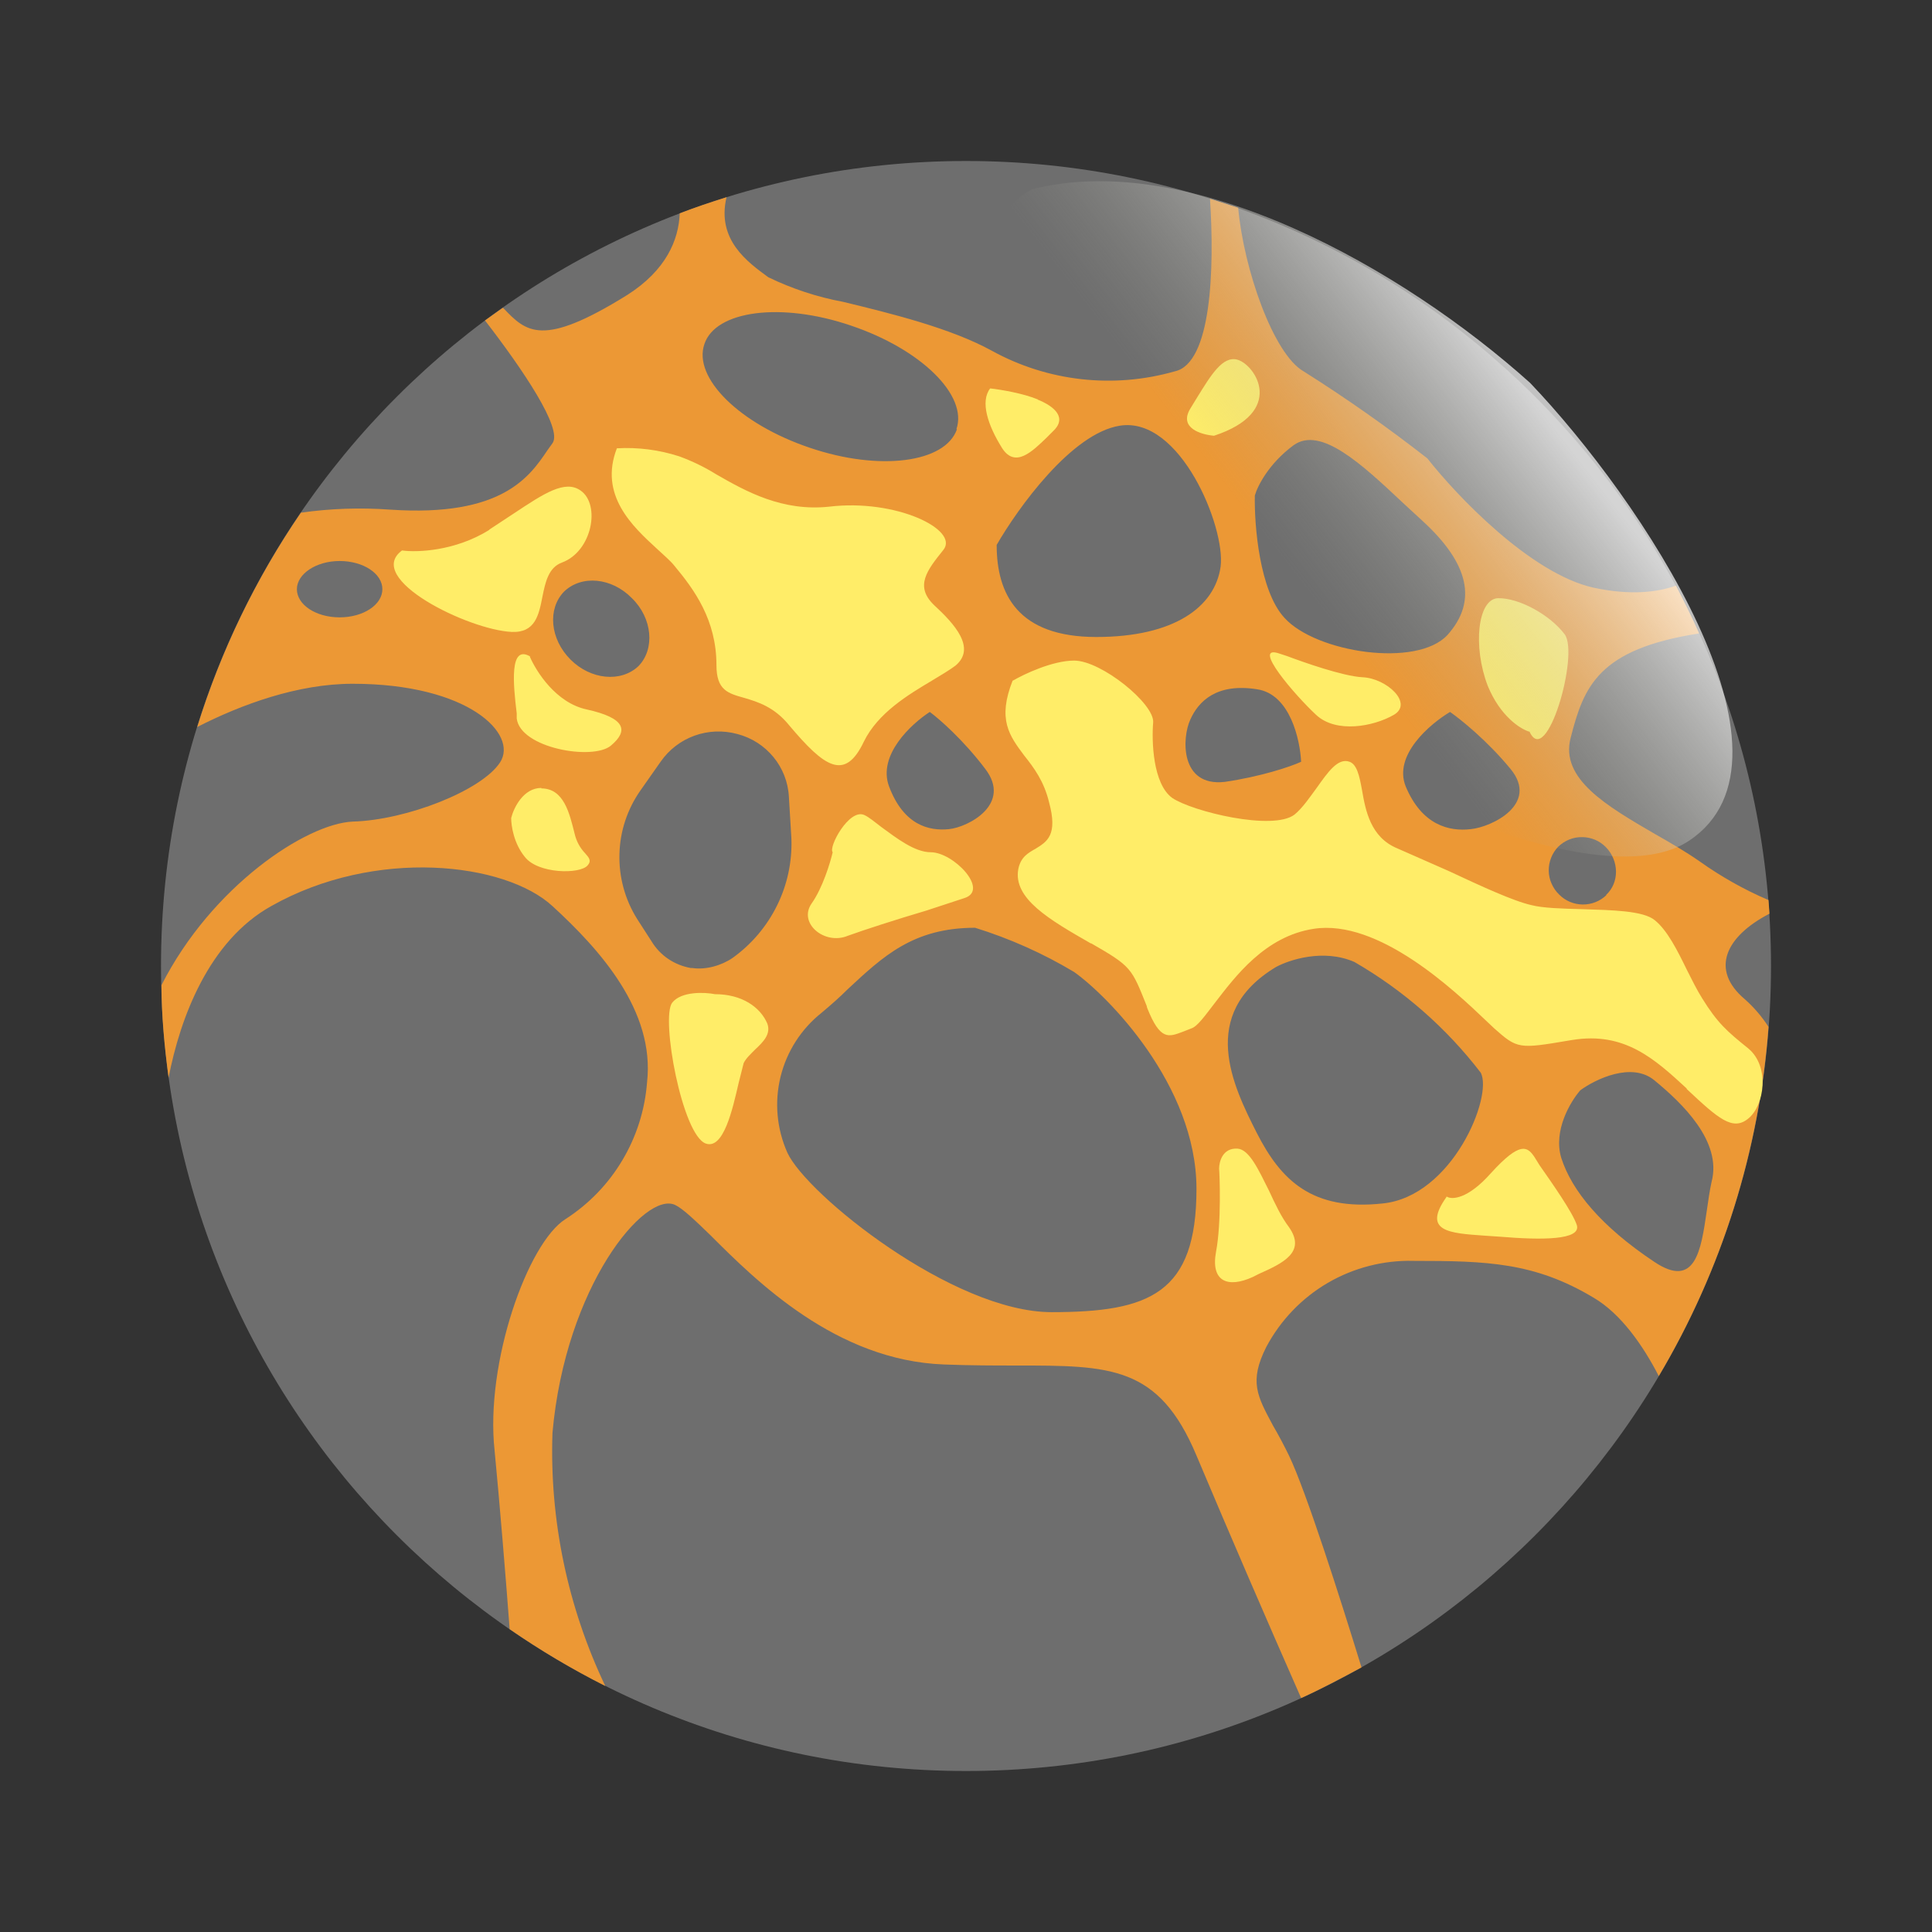 <svg width="24" height="24" viewBox="0 0 24 24" fill="none" xmlns="http://www.w3.org/2000/svg">
<rect x="0" y="0" width="24" height="24" fill="#333333" stroke="none"/>
<path d="M12 22C17.523 22 22 17.523 22 12C22 6.477 17.523 2 12 2C6.477 2 2 6.477 2 12C2 17.523 6.477 22 12 22Z" fill="#6E6E6E"/>
<path fill-rule="evenodd" clip-rule="evenodd" d="M6.244 3.825L6.025 3.981C6.488 4.581 6.994 5.325 6.863 5.506L6.8 5.594C6.581 5.919 6.238 6.425 4.85 6.331C4.479 6.304 4.106 6.316 3.738 6.369C3.178 7.187 2.744 8.085 2.45 9.031C3 8.75 3.7 8.494 4.381 8.494C5.819 8.494 6.438 9.119 6.213 9.469C5.988 9.819 5.05 10.188 4.381 10.206C3.806 10.232 2.631 11.006 2.006 12.238C2.006 12.625 2.044 13.006 2.094 13.388C2.238 12.644 2.594 11.688 3.369 11.256C4.663 10.525 6.275 10.713 6.863 11.256C7.45 11.794 8.138 12.556 8.038 13.444C8.012 13.786 7.907 14.118 7.731 14.413C7.556 14.708 7.314 14.958 7.025 15.144C6.556 15.438 6.025 16.931 6.144 18.019C6.206 18.663 6.281 19.569 6.331 20.238C6.71 20.5 7.107 20.736 7.519 20.944C7.052 19.964 6.826 18.886 6.863 17.8C7.025 15.975 8.013 14.788 8.388 14.969C8.481 15.013 8.631 15.156 8.825 15.344C9.4 15.919 10.388 16.9 11.725 16.95C12.056 16.963 12.356 16.963 12.625 16.963C13.794 16.963 14.394 16.963 14.863 18.081C15.288 19.089 15.722 20.093 16.163 21.094C16.413 20.981 16.669 20.844 16.913 20.713C16.65 19.857 16.225 18.525 16.012 18.081C15.95 17.954 15.884 17.829 15.812 17.706C15.619 17.344 15.513 17.163 15.731 16.731C15.907 16.401 16.171 16.125 16.495 15.936C16.818 15.748 17.188 15.653 17.562 15.663C18.469 15.663 19.063 15.681 19.794 16.119C20.137 16.319 20.413 16.719 20.606 17.094C21.39 15.773 21.856 14.288 21.969 12.756C21.887 12.629 21.788 12.513 21.675 12.413C21.238 12.044 21.438 11.632 21.981 11.35L21.969 11.181C21.667 11.052 21.38 10.89 21.113 10.7C20.944 10.582 20.75 10.469 20.563 10.363C19.962 10.013 19.375 9.675 19.512 9.163C19.675 8.525 19.856 8.063 21.106 7.869C21.019 7.669 20.919 7.469 20.819 7.275C20.594 7.356 20.256 7.4 19.794 7.3C19.013 7.125 18.094 6.156 17.731 5.694C17.237 5.308 16.724 4.947 16.194 4.613C15.819 4.4 15.45 3.344 15.381 2.581L15.031 2.469C15.088 3.344 15.05 4.513 14.594 4.613C13.831 4.831 13.013 4.739 12.319 4.356C11.806 4.075 11.069 3.894 10.475 3.75C10.152 3.69 9.839 3.587 9.544 3.444C9.288 3.256 8.9 2.981 9.025 2.45C8.825 2.513 8.638 2.575 8.444 2.65C8.431 2.981 8.275 3.356 7.794 3.663C6.731 4.325 6.538 4.125 6.25 3.825H6.244ZM11.888 5.331C11.744 5.75 10.925 5.856 10.062 5.563C9.188 5.269 8.606 4.694 8.75 4.275C8.888 3.856 9.706 3.75 10.569 4.044C11.444 4.338 12.025 4.913 11.881 5.331H11.888ZM4.75 7.319C4.75 7.513 4.513 7.669 4.219 7.669C3.925 7.669 3.688 7.513 3.688 7.319C3.688 7.131 3.925 6.969 4.219 6.969C4.513 6.969 4.75 7.125 4.75 7.319ZM7.088 8.194C7.338 8.444 7.713 8.481 7.931 8.275C8.138 8.063 8.106 7.681 7.85 7.431C7.6 7.175 7.225 7.138 7.006 7.35C6.8 7.563 6.831 7.938 7.088 8.194ZM19.956 11.119C19.877 11.195 19.771 11.237 19.661 11.236C19.551 11.235 19.446 11.191 19.369 11.113C19.329 11.075 19.297 11.029 19.275 10.978C19.252 10.928 19.24 10.874 19.239 10.818C19.238 10.763 19.248 10.708 19.268 10.657C19.288 10.605 19.318 10.559 19.356 10.519C19.396 10.48 19.442 10.45 19.493 10.429C19.545 10.408 19.599 10.398 19.654 10.399C19.71 10.399 19.764 10.411 19.815 10.432C19.866 10.454 19.912 10.486 19.95 10.525C20.113 10.694 20.119 10.963 19.95 11.119H19.956ZM7.956 9.819L8.206 9.463C8.419 9.156 8.8 9.019 9.163 9.119C9.519 9.213 9.781 9.525 9.8 9.9L9.831 10.413C9.842 10.702 9.781 10.989 9.653 11.248C9.525 11.508 9.335 11.732 9.1 11.9C8.963 11.994 8.769 12.05 8.6 12.025H8.581C8.375 11.988 8.2 11.869 8.094 11.694L7.913 11.413C7.763 11.172 7.687 10.893 7.695 10.609C7.702 10.326 7.793 10.051 7.956 9.819ZM13.912 5.288C13.312 5.381 12.644 6.313 12.381 6.769C12.381 7.381 12.644 7.913 13.619 7.913C14.588 7.913 15.094 7.538 15.163 7.038C15.225 6.55 14.662 5.169 13.912 5.288ZM15.588 6.163C15.581 6.519 15.644 7.338 15.956 7.675C16.344 8.106 17.6 8.3 17.981 7.888C18.356 7.469 18.25 7 17.669 6.469L17.425 6.244C16.919 5.769 16.406 5.288 16.069 5.531C15.756 5.763 15.619 6.044 15.588 6.156V6.163ZM11.044 9.769C10.9 9.381 11.319 8.994 11.55 8.844C11.669 8.931 11.969 9.194 12.238 9.55C12.575 9.988 12.031 10.275 11.788 10.3C11.538 10.325 11.225 10.25 11.044 9.769ZM18.013 8.844C17.762 8.994 17.306 9.381 17.462 9.769C17.663 10.25 18 10.331 18.269 10.3C18.531 10.275 19.125 9.988 18.763 9.55C18.469 9.194 18.138 8.931 18.013 8.844ZM15.619 8.563C16.025 8.625 16.15 9.188 16.163 9.463C16.031 9.525 15.65 9.65 15.213 9.713C14.656 9.775 14.681 9.163 14.787 8.938C14.887 8.713 15.113 8.481 15.619 8.563ZM15.85 12.013C16.012 11.925 16.438 11.781 16.825 11.95C17.433 12.301 17.966 12.768 18.394 13.325C18.55 13.613 18.044 14.863 17.175 14.95C16.3 15.044 15.913 14.663 15.613 14.075C15.319 13.494 14.875 12.6 15.85 12.013ZM20.55 13.419C20.269 13.188 19.819 13.406 19.631 13.544C19.506 13.688 19.294 14.044 19.394 14.382C19.525 14.794 19.894 15.238 20.55 15.675C21.062 16.019 21.131 15.525 21.2 15.056C21.219 14.925 21.238 14.788 21.262 14.681C21.394 14.181 20.9 13.706 20.55 13.419ZM12.113 11.525C12.544 11.659 12.957 11.843 13.344 12.075C13.75 12.363 14.863 13.475 14.863 14.769C14.863 16.069 14.281 16.3 13.063 16.3C11.838 16.3 10.019 14.838 9.781 14.319C9.649 14.023 9.619 13.692 9.696 13.377C9.773 13.062 9.952 12.783 10.206 12.581C10.325 12.481 10.431 12.388 10.531 12.288C10.969 11.881 11.344 11.525 12.113 11.525Z" fill="#EC9835"/>
<path d="M15.081 5.413C14.925 5.4 14.638 5.319 14.787 5.075L14.875 4.931C15.038 4.669 15.188 4.413 15.375 4.469C15.6 4.538 15.975 5.119 15.081 5.413ZM12.894 4.963C12.719 4.888 12.425 4.838 12.3 4.825C12.175 4.988 12.269 5.281 12.45 5.569C12.613 5.819 12.825 5.606 13 5.438L13.075 5.363C13.262 5.194 13.106 5.05 12.888 4.963H12.894ZM8.438 5.669C8.188 5.588 7.925 5.554 7.663 5.569C7.438 6.15 7.856 6.538 8.163 6.819C8.25 6.9 8.325 6.963 8.375 7.025C8.625 7.325 8.9 7.7 8.9 8.263C8.9 8.575 9.044 8.613 9.244 8.669C9.413 8.719 9.619 8.781 9.806 9.013C10.238 9.525 10.494 9.712 10.731 9.213C10.906 8.856 11.281 8.631 11.575 8.456C11.688 8.388 11.794 8.325 11.869 8.269C12.131 8.05 11.856 7.75 11.606 7.519C11.356 7.281 11.519 7.081 11.719 6.831C11.919 6.581 11.131 6.194 10.3 6.294C9.719 6.356 9.269 6.106 8.9 5.894C8.754 5.803 8.599 5.728 8.438 5.669ZM6.081 6.581C5.65 6.85 5.175 6.863 4.994 6.838C4.519 7.188 5.819 7.825 6.356 7.85C6.65 7.863 6.694 7.638 6.738 7.413C6.775 7.231 6.813 7.05 6.981 6.988C7.356 6.85 7.463 6.269 7.213 6.094C7.019 5.956 6.756 6.131 6.388 6.375L6.075 6.581H6.081ZM6.581 8.156C6.663 8.344 6.906 8.731 7.288 8.813C7.769 8.919 7.813 9.075 7.588 9.263C7.363 9.45 6.463 9.294 6.419 8.925V8.863C6.375 8.5 6.325 8 6.588 8.156H6.581ZM6.725 9.788C6.5 9.788 6.381 10.037 6.35 10.162C6.35 10.256 6.381 10.475 6.519 10.644C6.681 10.856 7.206 10.863 7.3 10.75C7.35 10.694 7.319 10.656 7.269 10.6C7.204 10.532 7.159 10.448 7.138 10.356C7.075 10.106 7.006 9.794 6.725 9.794V9.788ZM8.881 12.35C8.756 12.325 8.463 12.312 8.35 12.456C8.206 12.644 8.475 14.106 8.769 14.206C8.988 14.281 9.1 13.781 9.175 13.456L9.238 13.206C9.269 13.144 9.325 13.094 9.381 13.037C9.481 12.944 9.581 12.844 9.531 12.713C9.444 12.512 9.219 12.35 8.881 12.35ZM10.738 10.125C10.55 10.037 10.287 10.525 10.344 10.587C10.313 10.719 10.219 11.031 10.081 11.225C9.913 11.469 10.244 11.744 10.531 11.625C10.719 11.556 11.144 11.419 11.506 11.312L11.981 11.156C12.294 11.056 11.844 10.587 11.563 10.587C11.363 10.587 11.138 10.412 10.95 10.275C10.869 10.213 10.794 10.15 10.738 10.125ZM12.581 8.456C12.719 8.375 13.075 8.206 13.344 8.206C13.681 8.206 14.344 8.744 14.325 8.975C14.306 9.2 14.319 9.738 14.563 9.913C14.813 10.081 15.813 10.325 16.081 10.119C16.181 10.037 16.269 9.906 16.356 9.788C16.494 9.594 16.619 9.412 16.762 9.462C16.856 9.494 16.887 9.637 16.919 9.812C16.963 10.069 17.025 10.4 17.356 10.538L17.994 10.819C18.394 11.006 18.8 11.194 19.025 11.244C19.169 11.281 19.4 11.287 19.65 11.294C20.025 11.306 20.413 11.312 20.556 11.431C20.712 11.556 20.837 11.806 20.956 12.05C21.019 12.175 21.081 12.3 21.144 12.4C21.338 12.713 21.456 12.813 21.719 13.025C21.988 13.25 21.919 13.731 21.719 13.894C21.525 14.056 21.344 13.894 20.956 13.531L20.95 13.519C20.556 13.156 20.181 12.813 19.531 12.919L19.494 12.925C18.869 13.031 18.85 13.031 18.562 12.775L18.456 12.675C18.069 12.306 17.125 11.413 16.319 11.538C15.713 11.631 15.344 12.131 15.088 12.463C14.963 12.625 14.875 12.75 14.8 12.775L14.688 12.819C14.519 12.881 14.413 12.931 14.25 12.519L14.244 12.494C14.056 12.025 14.056 12.006 13.556 11.719H13.55C13.037 11.425 12.581 11.162 12.65 10.794C12.681 10.644 12.775 10.594 12.863 10.544C13.006 10.456 13.144 10.375 13.031 9.963C12.969 9.706 12.844 9.537 12.725 9.388C12.538 9.138 12.387 8.938 12.581 8.45V8.456ZM16.925 8.413C16.681 8.4 16.188 8.225 15.988 8.15L15.894 8.119C15.531 7.994 16.094 8.644 16.35 8.881C16.6 9.113 17.062 9.025 17.313 8.881C17.563 8.738 17.225 8.425 16.925 8.413ZM18.994 9.088C18.888 9.056 18.637 8.9 18.481 8.519C18.294 8.031 18.356 7.444 18.606 7.431C18.869 7.425 19.256 7.638 19.438 7.881C19.619 8.131 19.212 9.556 19 9.088H18.994ZM15.106 15.55C15.175 15.188 15.15 14.569 15.144 14.519C15.144 14.431 15.188 14.256 15.375 14.269C15.519 14.281 15.631 14.525 15.762 14.787C15.838 14.95 15.913 15.113 16.012 15.244C16.231 15.556 15.931 15.694 15.638 15.825L15.563 15.863C15.25 16.006 15.038 15.919 15.106 15.55ZM17.969 14.863C18.031 14.906 18.231 14.9 18.519 14.575C18.888 14.169 18.975 14.244 19.063 14.375L19.125 14.475C19.269 14.681 19.538 15.062 19.588 15.219C19.644 15.406 19.15 15.406 18.637 15.363L18.444 15.35C18.006 15.319 17.663 15.3 17.969 14.869V14.863Z" fill="#FFED68"/>
<path d="M12.826 2.35C14.801 1.85 17.426 3.337 19.007 4.756C20.382 6.194 22.532 9.412 20.982 10.444C19.288 11.569 12.607 7.581 12.119 5.25C11.72 3.387 12.426 2.544 12.826 2.35Z" fill="url(#paint0_linear_364_5001)"/>
<defs>
<linearGradient id="paint0_linear_364_5001" x1="20.17" y1="6.431" x2="17.276" y2="8.674" gradientUnits="userSpaceOnUse">
<stop stop-color="white" stop-opacity="0.7"/>
<stop offset="1" stop-color="#A3A397" stop-opacity="0"/>
</linearGradient>
</defs>
</svg>
